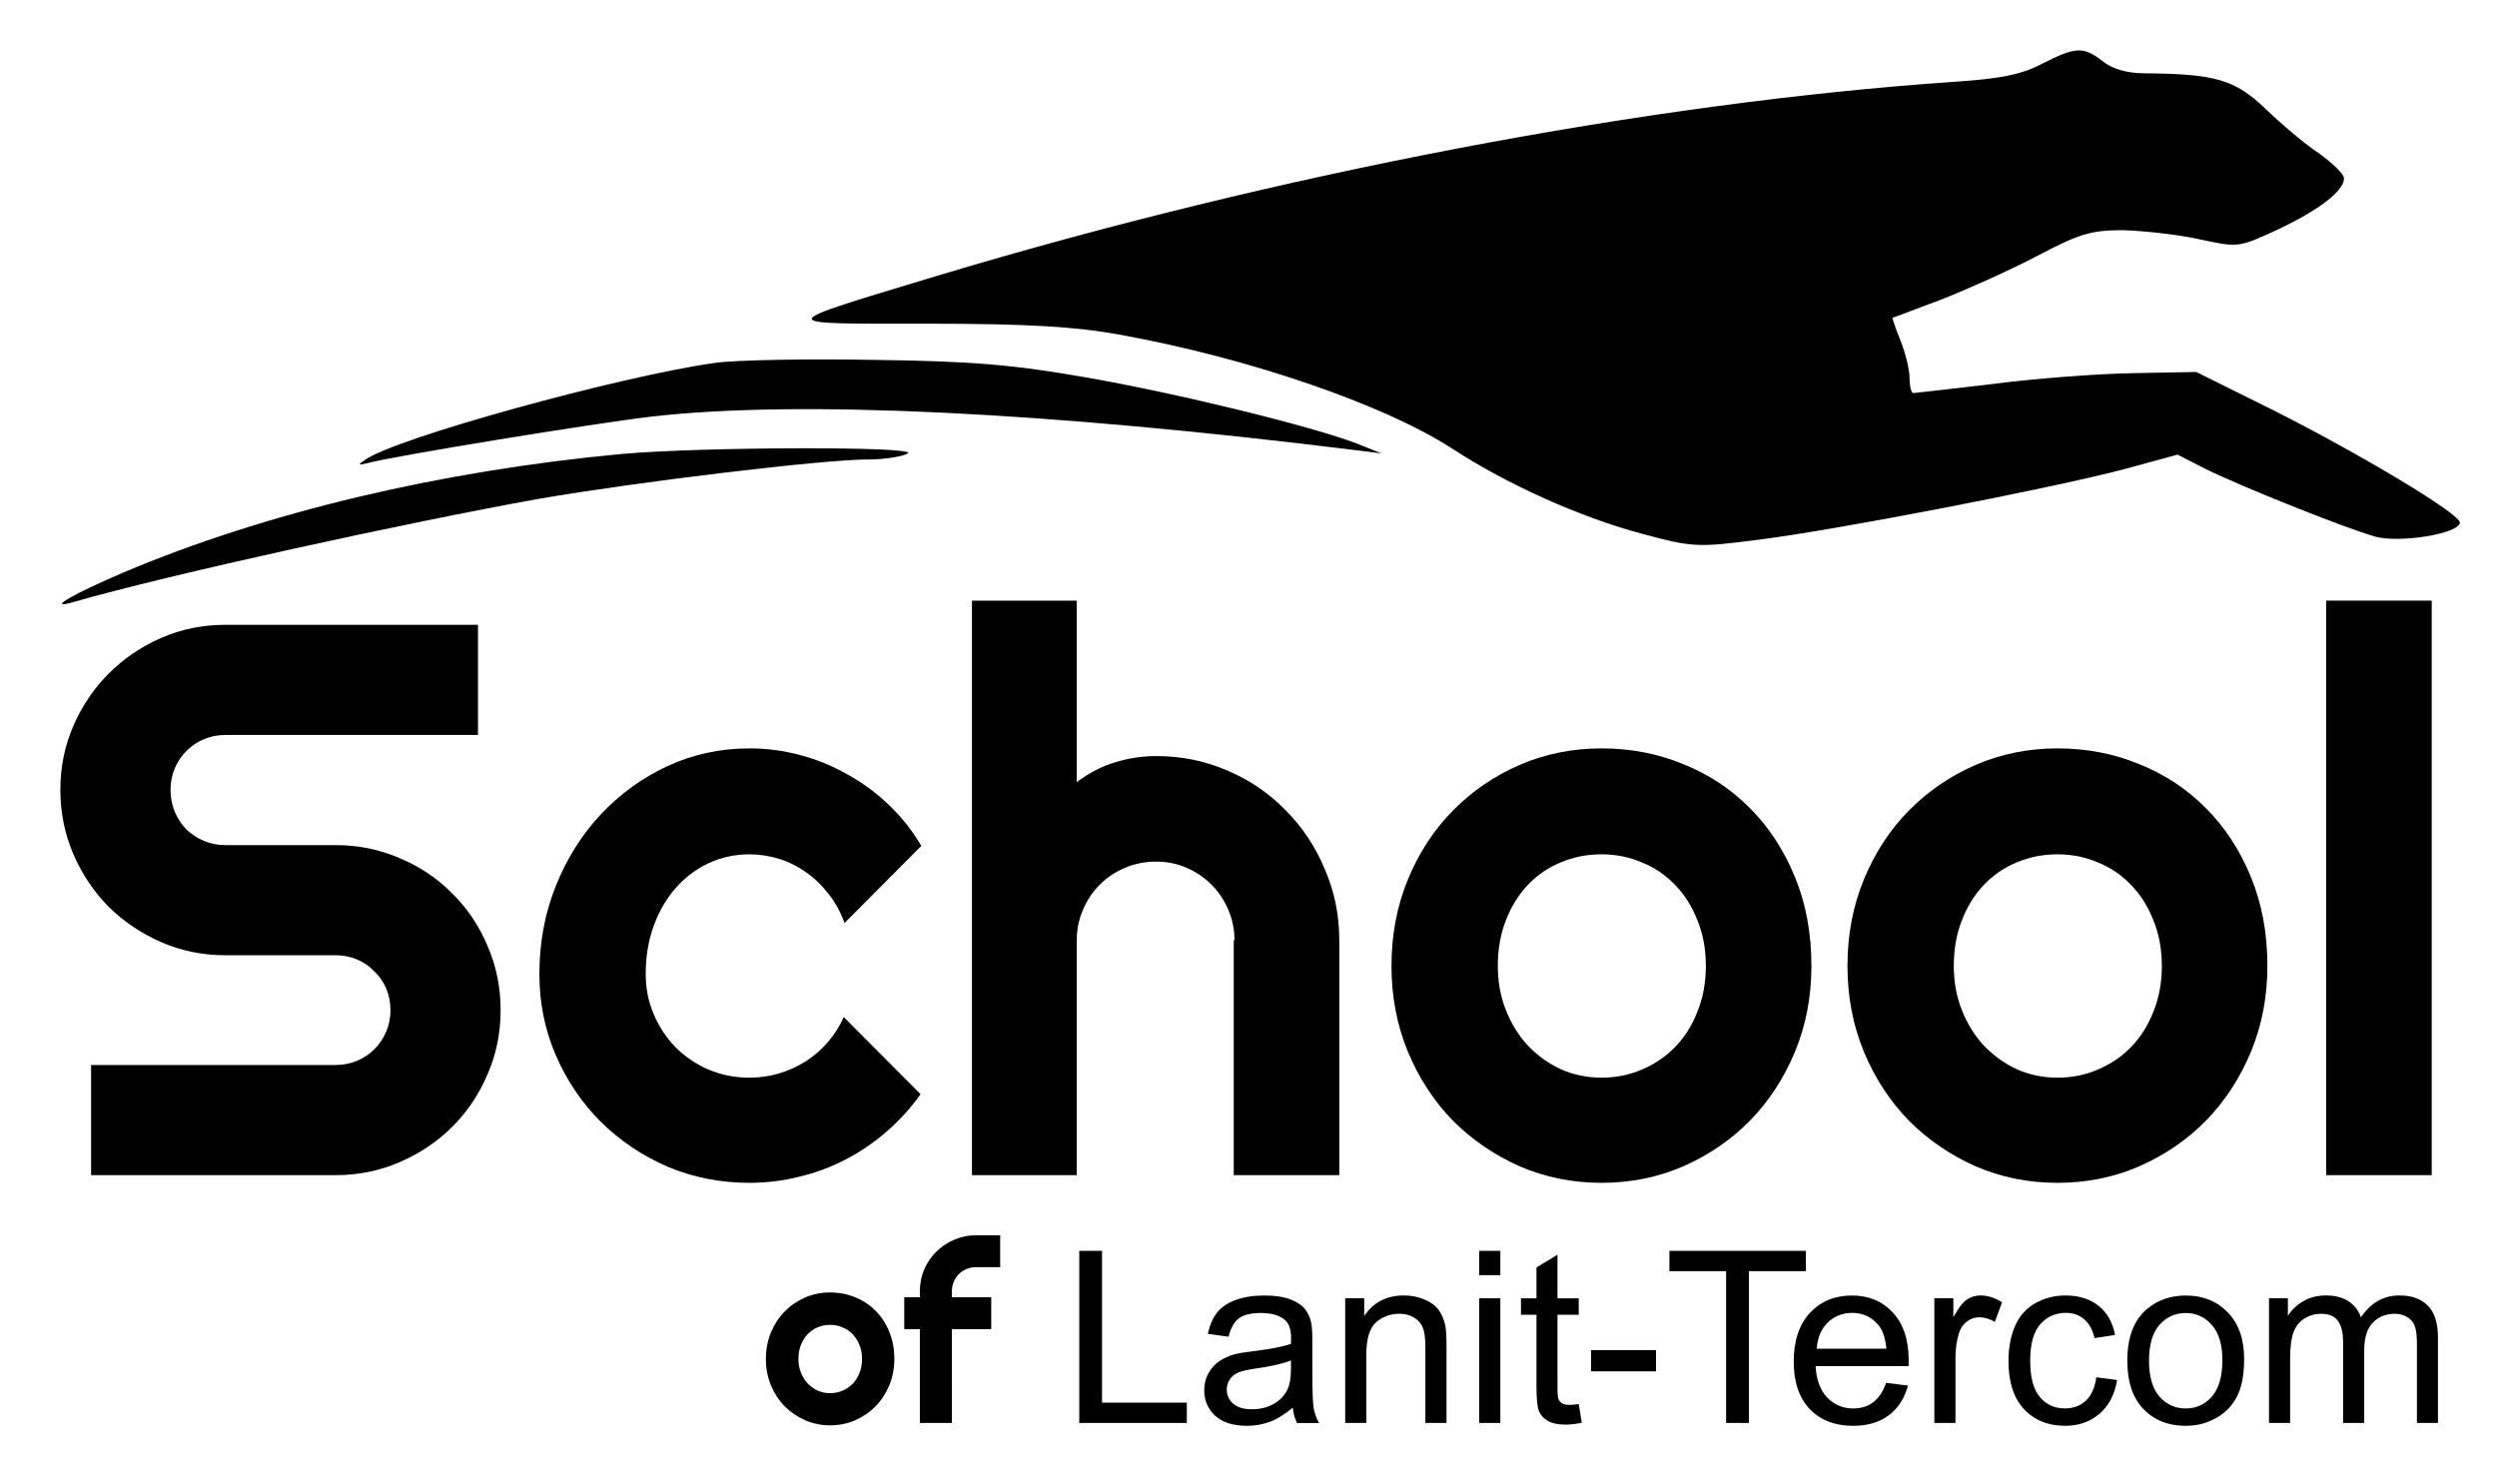 <?xml version="1.0" encoding="UTF-8"?>
<svg width="360" height="214" version="1.1" viewBox="0 0 360 214" xmlns="http://www.w3.org/2000/svg">
  <g>
    <g transform="translate(-85.693 -144.95)" aria-label="School">
      <path d="m94.397 258.84q0-4.925 1.881-9.242 1.881-4.316 5.091-7.526 3.265-3.265 7.581-5.146 4.316-1.881 9.242-1.881h36.413v15.882h-36.413q-1.66 0-3.099 0.609t-2.546 1.716q-1.051 1.051-1.66 2.49-0.609 1.439-0.609 3.099 0 1.66 0.609 3.154 0.609 1.439 1.66 2.546 1.107 1.051 2.546 1.66 1.439 0.609 3.099 0.609h15.882q4.925 0 9.242 1.881 4.372 1.826 7.581 5.091 3.265 3.21 5.091 7.581 1.881 4.316 1.881 9.242t-1.881 9.242q-1.826 4.316-5.091 7.581-3.21 3.21-7.581 5.091-4.316 1.881-9.242 1.881h-35.251v-15.882h35.251q1.66 0 3.099-0.609 1.439-0.609 2.49-1.66 1.107-1.107 1.716-2.546 0.609-1.439 0.609-3.099t-0.609-3.099q-0.609-1.439-1.716-2.49-1.051-1.107-2.49-1.716-1.439-0.609-3.099-0.609h-15.882q-4.925 0-9.242-1.881-4.316-1.881-7.581-5.091-3.21-3.265-5.091-7.581-1.881-4.372-1.881-9.297z"/>
      <path d="m218.52 266.92-11.068 11.123q-0.83-2.324-2.269-4.15-1.439-1.881-3.265-3.154-1.771-1.273-3.874-1.937-2.103-0.664-4.316-0.664-3.099 0-5.866 1.273-2.712 1.273-4.759 3.597-1.992 2.269-3.154 5.423t-1.162 6.973q0 3.099 1.162 5.811 1.162 2.712 3.154 4.759 2.047 2.047 4.759 3.21 2.767 1.162 5.866 1.162 2.214 0 4.261-0.609 2.047-0.609 3.818-1.716 1.826-1.162 3.21-2.767 1.439-1.66 2.324-3.652l11.068 11.123q-2.103 2.988-4.87 5.368-2.712 2.38-5.921 4.04-3.154 1.66-6.696 2.49-3.486 0.885-7.194 0.885-6.253 0-11.787-2.324-5.479-2.38-9.629-6.475-4.095-4.095-6.475-9.574-2.38-5.479-2.38-11.732 0-6.807 2.38-12.728 2.38-5.921 6.475-10.293 4.15-4.427 9.629-6.973 5.534-2.546 11.787-2.546 3.708 0 7.249 0.941 3.597 0.941 6.807 2.767 3.265 1.771 5.977 4.372 2.767 2.601 4.759 5.977z"/>
      <path d="m240.93 314.4h-15.107v-82.842h15.107v26.175q2.712-2.047 5.589-2.878 2.878-0.885 5.866-0.885 5.479 0 10.293 2.103 4.814 2.047 8.356 5.7 3.597 3.597 5.644 8.467 2.103 4.814 2.103 10.293v33.867h-15.218v-33.867h0.111q0-2.324-0.885-4.372-0.885-2.103-2.435-3.652t-3.597-2.435q-2.047-0.885-4.372-0.885-2.38 0-4.482 0.885-2.103 0.885-3.652 2.435t-2.435 3.652q-0.885 2.047-0.885 4.372z"/>
      <path d="m346.85 284.24q0 6.641-2.38 12.396-2.38 5.7-6.475 9.906-4.095 4.15-9.629 6.585-5.479 2.38-11.787 2.38-6.253 0-11.787-2.38-5.479-2.435-9.629-6.585-4.095-4.206-6.475-9.906-2.38-5.755-2.38-12.396 0-6.751 2.38-12.507t6.475-9.906q4.15-4.206 9.629-6.585 5.534-2.38 11.787-2.38 6.309 0 11.787 2.269 5.534 2.214 9.629 6.364 4.095 4.095 6.475 9.906 2.38 5.755 2.38 12.839zm-15.218 0q0-3.652-1.217-6.585-1.162-2.988-3.21-5.091-2.047-2.158-4.814-3.265-2.712-1.162-5.811-1.162-3.099 0-5.866 1.162-2.712 1.107-4.759 3.265-1.992 2.103-3.154 5.091-1.162 2.933-1.162 6.585 0 3.431 1.162 6.364t3.154 5.091q2.047 2.158 4.759 3.431 2.767 1.217 5.866 1.217 3.099 0 5.811-1.162 2.767-1.162 4.814-3.265 2.047-2.103 3.21-5.091 1.217-2.988 1.217-6.585z"/>
      <path d="m412.59 284.24q0 6.641-2.38 12.396-2.38 5.7-6.475 9.906-4.095 4.15-9.629 6.585-5.479 2.38-11.787 2.38-6.253 0-11.787-2.38-5.479-2.435-9.629-6.585-4.095-4.206-6.475-9.906-2.38-5.755-2.38-12.396 0-6.751 2.38-12.507 2.38-5.755 6.475-9.906 4.15-4.206 9.629-6.585 5.534-2.38 11.787-2.38 6.309 0 11.787 2.269 5.534 2.214 9.629 6.364 4.095 4.095 6.475 9.906 2.38 5.755 2.38 12.839zm-15.218 0q0-3.652-1.217-6.585-1.162-2.988-3.21-5.091-2.047-2.158-4.814-3.265-2.712-1.162-5.811-1.162t-5.866 1.162q-2.712 1.107-4.759 3.265-1.992 2.103-3.154 5.091-1.162 2.933-1.162 6.585 0 3.431 1.162 6.364t3.154 5.091q2.047 2.158 4.759 3.431 2.767 1.217 5.866 1.217t5.811-1.162q2.767-1.162 4.814-3.265 2.047-2.103 3.21-5.091 1.217-2.988 1.217-6.585z"/>
      <path d="m436.28 314.4h-15.218v-82.842h15.218z"/>
    </g>
    <g transform="translate(-119.25 -185.7)" aria-label="of Lanit-Tercom">
      <path d="m248.19 381.66q0 2.031-0.728 3.792-0.728 1.744-1.98 3.03-1.253 1.27-2.945 2.014-1.676 0.728-3.606 0.728-1.913 0-3.606-0.728-1.676-0.745-2.945-2.014-1.253-1.286-1.98-3.03-0.728-1.76-0.728-3.792 0-2.065 0.728-3.825 0.728-1.76 1.98-3.03 1.27-1.286 2.945-2.014 1.693-0.728 3.606-0.728 1.93 0 3.606 0.694 1.693 0.677 2.945 1.947 1.253 1.253 1.98 3.03 0.728 1.76 0.728 3.927zm-4.655 0q0-1.117-0.372-2.014-0.355-0.914-0.982-1.557-0.626-0.66-1.473-0.999-0.829-0.355-1.777-0.355-0.948 0-1.794 0.355-0.829 0.339-1.456 0.999-0.609 0.643-0.965 1.557-0.355 0.897-0.355 2.014 0 1.05 0.355 1.947 0.355 0.897 0.965 1.557 0.626 0.66 1.456 1.05 0.846 0.372 1.794 0.372 0.948 0 1.777-0.355 0.846-0.355 1.473-0.999 0.626-0.643 0.982-1.557 0.372-0.914 0.372-2.014z"/>
      <path d="m256.49 390.88h-4.621v-13.525h-2.251v-4.604h2.251v-0.863q0-1.676 0.626-3.148 0.643-1.473 1.744-2.556 1.117-1.1 2.59-1.727 1.473-0.643 3.148-0.643h3.47v4.604h-3.47q-0.745 0-1.388 0.271-0.626 0.254-1.1 0.728-0.457 0.457-0.728 1.1-0.271 0.626-0.271 1.371v0.863h5.671v4.604h-5.671z"/>
      <path d="m274.85 390.88v-24.815h3.284v21.887h12.221v2.928z"/>
      <path d="m305.63 388.67q-1.693 1.439-3.267 2.031-1.557 0.592-3.352 0.592-2.962 0-4.553-1.439-1.591-1.456-1.591-3.707 0-1.32 0.592-2.404 0.609-1.1 1.574-1.76 0.982-0.66 2.2-0.999 0.897-0.237 2.708-0.457 3.69-0.44 5.434-1.05 0.017-0.626 0.017-0.796 0-1.862-0.863-2.624-1.168-1.033-3.47-1.033-2.15 0-3.182 0.762-1.016 0.745-1.506 2.658l-2.979-0.406q0.406-1.913 1.337-3.081 0.931-1.185 2.691-1.811 1.76-0.643 4.079-0.643 2.302 0 3.741 0.542 1.439 0.542 2.116 1.371 0.677 0.812 0.948 2.065 0.152 0.779 0.152 2.81v4.062q0 4.249 0.186 5.383 0.203 1.117 0.779 2.15h-3.182q-0.474-0.948-0.609-2.217zm-0.254-6.805q-1.659 0.677-4.977 1.151-1.879 0.271-2.658 0.609-0.779 0.339-1.202 0.999-0.423 0.643-0.423 1.439 0 1.219 0.914 2.031 0.931 0.812 2.708 0.812 1.76 0 3.131-0.762 1.371-0.779 2.014-2.116 0.491-1.033 0.491-3.047z"/>
      <path d="m313.19 390.88v-17.977h2.742v2.556q1.98-2.962 5.721-2.962 1.625 0 2.979 0.592 1.371 0.576 2.048 1.523 0.677 0.948 0.948 2.251 0.169 0.846 0.169 2.962v11.053h-3.047v-10.935q0-1.862-0.355-2.776-0.355-0.931-1.27-1.473-0.897-0.559-2.116-0.559-1.947 0-3.369 1.236-1.405 1.236-1.405 4.689v9.818z"/>
      <path d="m332.51 369.57v-3.504h3.047v3.504zm0 21.311v-17.977h3.047v17.977z"/>
      <path d="m346.86 388.16 0.44 2.691q-1.286 0.271-2.302 0.271-1.659 0-2.573-0.525t-1.286-1.371q-0.372-0.863-0.372-3.606v-10.342h-2.234v-2.37h2.234v-4.452l3.03-1.828v6.28h3.064v2.37h-3.064v10.512q0 1.303 0.152 1.676 0.169 0.372 0.525 0.592 0.372 0.22 1.05 0.22 0.508 0 1.337-0.118z"/>
      <path d="m348.64 383.44v-3.064h9.361v3.064z"/>
      <path d="m368.11 390.88v-21.887h-8.176v-2.928h19.669v2.928h-8.21v21.887z"/>
      <path d="m391.18 385.1 3.148 0.389q-0.745 2.759-2.759 4.283-2.014 1.523-5.146 1.523-3.944 0-6.263-2.421-2.302-2.438-2.302-6.822 0-4.537 2.336-7.042 2.336-2.505 6.06-2.505 3.606 0 5.891 2.454 2.285 2.454 2.285 6.906 0 0.271-0.017 0.812h-13.406q0.169 2.962 1.676 4.537t3.758 1.574q1.676 0 2.861-0.88 1.185-0.88 1.879-2.81zm-10.004-4.926h10.038q-0.203-2.268-1.151-3.402-1.456-1.76-3.775-1.76-2.099 0-3.538 1.405-1.422 1.405-1.574 3.758z"/>
      <path d="m398.13 390.88v-17.977h2.742v2.725q1.05-1.913 1.93-2.522 0.897-0.609 1.964-0.609 1.54 0 3.131 0.982l-1.05 2.827q-1.117-0.66-2.234-0.66-0.999 0-1.794 0.609-0.796 0.592-1.134 1.659-0.508 1.625-0.508 3.555v9.412z"/>
      <path d="m421.48 384.3 2.996 0.389q-0.491 3.098-2.522 4.858-2.014 1.744-4.96 1.744-3.69 0-5.941-2.404-2.234-2.421-2.234-6.923 0-2.912 0.965-5.095 0.965-2.184 2.928-3.267 1.98-1.1 4.3-1.1 2.928 0 4.79 1.49 1.862 1.473 2.387 4.198l-2.962 0.457q-0.423-1.811-1.506-2.725-1.066-0.914-2.59-0.914-2.302 0-3.741 1.659-1.439 1.642-1.439 5.213 0 3.622 1.388 5.264 1.388 1.642 3.622 1.642 1.794 0 2.996-1.1 1.202-1.1 1.523-3.385z"/>
      <path d="m425.95 381.9q0-4.994 2.776-7.397 2.319-1.997 5.654-1.997 3.707 0 6.06 2.438 2.353 2.421 2.353 6.703 0 3.47-1.05 5.467-1.033 1.98-3.03 3.081-1.98 1.1-4.333 1.1-3.775 0-6.111-2.421-2.319-2.421-2.319-6.974zm3.131 0q0 3.453 1.506 5.18 1.506 1.71 3.792 1.71 2.268 0 3.775-1.727t1.506-5.264q0-3.335-1.523-5.044-1.506-1.727-3.758-1.727-2.285 0-3.792 1.71-1.506 1.71-1.506 5.163z"/>
      <path d="m446.38 390.88v-17.977h2.725v2.522q0.846-1.32 2.251-2.116 1.405-0.812 3.199-0.812 1.997 0 3.267 0.829 1.286 0.829 1.811 2.319 2.133-3.148 5.552-3.148 2.675 0 4.113 1.49 1.439 1.473 1.439 4.553v12.34h-3.03v-11.324q0-1.828-0.305-2.624-0.288-0.812-1.066-1.303-0.779-0.491-1.828-0.491-1.896 0-3.148 1.27-1.253 1.253-1.253 4.029v10.444h-3.047v-11.68q0-2.031-0.745-3.047-0.745-1.016-2.438-1.016-1.286 0-2.387 0.677-1.083 0.677-1.574 1.98-0.491 1.303-0.491 3.758v9.327z"/>
    </g>
    <g transform="matrix(.087 0 0 -.087 6.478 90.61)">
      <path d="m3310 936c-34-18-69-25-145-30-510-35-1121-152-1681-320-281-85-280-81-22-81 168 0 246-5 318-18 216-39 439-116 552-189 92-60 213-114 314-141 85-23 93-23 194-10 128 16 485 85 606 117l88 24 47-24c59-29 231-98 281-112 41-11 138 5 140 23 2 14-165 114-312 188l-125 62-106-2c-59-1-163-9-232-18-69-8-128-15-131-15s-6 11-6 25-7 42-15 62-14 37-13 38c2 0 37 14 78 29 41 16 113 48 159 72 72 38 91 44 145 44 33-1 90-7 126-15 65-14 65-14 130 16 68 32 110 64 110 85 0 7-19 25-41 41-23 15-63 49-89 74-51 49-84 58-200 59-29 0-54 7-70 20-32 25-45 24-100-4z"/>
      <path d="m1110 440c-157-22-531-125-580-161-12-8-11-9 5-5 44 12 376 66 470 77 244 28 655 8 1170-56l40-5-40 16c-75 29-300 84-450 110-119 21-191 27-350 29-110 2-229 0-265-5z"/>
      <path d="m955 289c-300-28-590-97-824-196-82-35-130-62-86-50 159 46 557 133 775 172 163 28 469 65 545 65 27 0 57 5 65 10 19 12-344 11-475-1z"/>
    </g>
  </g>
</svg>
